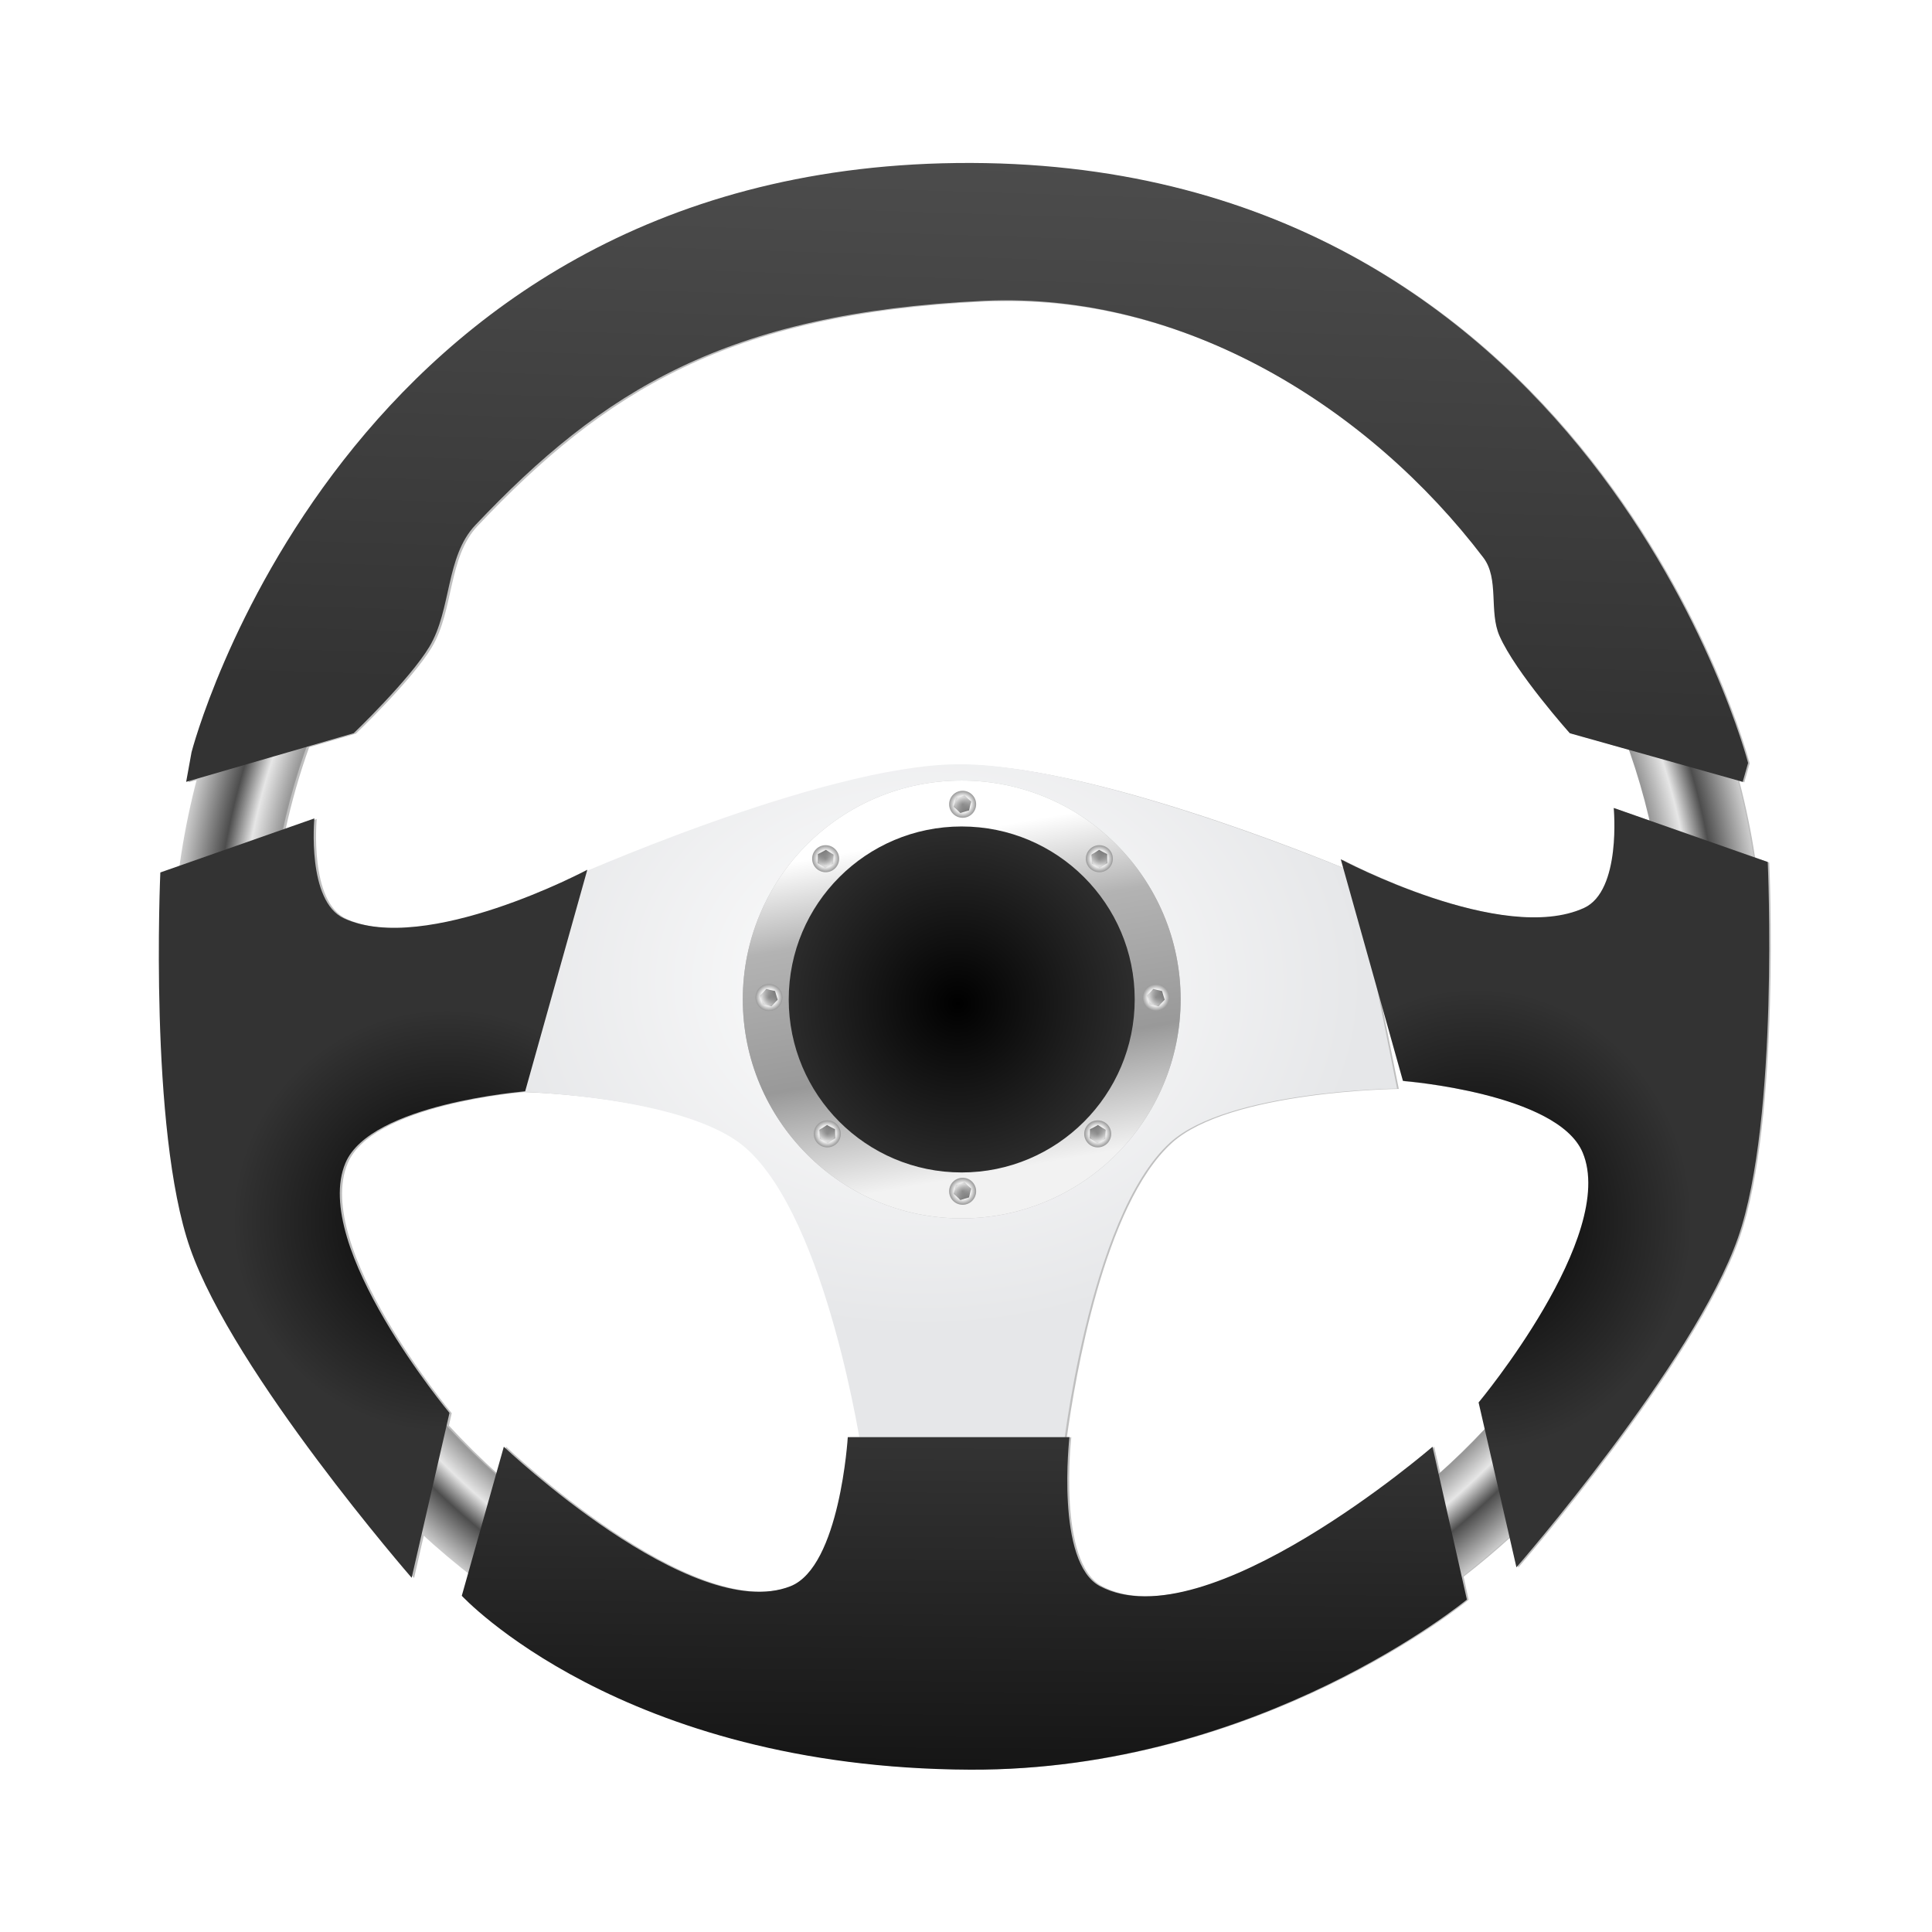 <svg:svg xmlns:dc="http://purl.org/dc/elements/1.1/" xmlns:ns1="http://www.w3.org/1999/xlink" xmlns:ns3="http://creativecommons.org/ns#" xmlns:rdf="http://www.w3.org/1999/02/22-rdf-syntax-ns#" xmlns:svg="http://www.w3.org/2000/svg" height="128.154" id="svg9666" version="1.1" viewBox="-3.121 -3.252 128.154 128.154" width="128.154">
  <svg:defs id="defs9668">
    <svg:filter color-interpolation-filters="sRGB" id="filter7718">
      <svg:feGaussianBlur id="feGaussianBlur7720" stdDeviation="1.589" />
    </svg:filter>
    <svg:radialGradient cx="-560.76" cy="116.08" gradientTransform="matrix(1 0 0 .784 -155.01 -217.93)" gradientUnits="userSpaceOnUse" id="radialGradient9221" r="84.742">
      <svg:stop id="stop7181" offset="0" stop-color="#fff" />
      <svg:stop id="stop7179" offset="1" stop-color="#e6e7e9" />
    </svg:radialGradient>
    <svg:radialGradient cx="-707.38" cy="-129" gradientTransform="matrix(1 0 0 .973 0 -3.421)" gradientUnits="userSpaceOnUse" id="radialGradient9223" r="152">
      <svg:stop id="stop7145" offset="0" stop-color="#4d4d4d" />
      <svg:stop id="stop7155" offset=".882" stop-color="#999" />
      <svg:stop id="stop7153" offset=".916" stop-color="#e6e6e6" />
      <svg:stop id="stop7151" offset=".947" stop-color="#4d4d4d" />
      <svg:stop id="stop7147" offset="1" stop-color="#ccc" />
    </svg:radialGradient>
    <svg:linearGradient gradientUnits="userSpaceOnUse" id="linearGradient9225" x1="-717.87" x2="-714.43" y1="-180.48" y2="-288.63">
      <svg:stop id="stop7161" offset="0" stop-color="#333" />
      <svg:stop id="stop7163" offset="1" stop-color="#4d4d4d" />
    </svg:linearGradient>
    <svg:radialGradient cx="-807.27" cy="-80.624" gradientTransform="matrix(.999 -.036 .036 .987 2.517 -30.73)" gradientUnits="userSpaceOnUse" id="radialGradient9227" r="40.964" ns1:href="#linearGradient7195" />
    <svg:linearGradient id="linearGradient7195">
      <svg:stop id="stop7199" offset="0" />
      <svg:stop id="stop7197" offset="1" stop-color="#333" />
    </svg:linearGradient>
    <svg:radialGradient cx="-609.87" cy="-82.823" gradientTransform="matrix(.999 -.05 .054 1.077 3.952 -22.839)" gradientUnits="userSpaceOnUse" id="radialGradient9229" r="40.964" ns1:href="#linearGradient7195" />
    <svg:linearGradient gradientUnits="userSpaceOnUse" id="linearGradient9231" x1="-710.48" x2="-711.21" y1="-38.758" y2="69.393">
      <svg:stop id="stop7189" offset="0" stop-color="#333" />
      <svg:stop id="stop7191" offset="1" />
    </svg:linearGradient>
    <svg:filter color-interpolation-filters="sRGB" id="filter7230">
      <svg:feGaussianBlur id="feGaussianBlur7232" stdDeviation="0.837" />
    </svg:filter>
    <svg:radialGradient cx="-466.22" cy="-123.89" gradientUnits="userSpaceOnUse" id="radialGradient9233" r="38.364" ns1:href="#linearGradient7195" />
    <svg:linearGradient gradientUnits="userSpaceOnUse" id="linearGradient9235" x1="-714.11" x2="-702.73" y1="-154.55" y2="-90.477">
      <svg:stop id="stop7214" offset="0" stop-color="#fff" />
      <svg:stop id="stop7222" offset=".25" stop-color="#b3b3b3" />
      <svg:stop id="stop7220" offset=".66" stop-color="#999" />
      <svg:stop id="stop7216" offset="1" stop-color="#f2f2f2" />
    </svg:linearGradient>
    <svg:radialGradient cx="-511.55" cy="-140.6" gradientUnits="userSpaceOnUse" id="radialGradient9237" r="10.851">
      <svg:stop id="stop7246-6" offset="0" stop-color="#ccc" />
      <svg:stop id="stop7260-9" offset=".548" stop-color="#fff" />
      <svg:stop id="stop7244-6" offset="1" stop-color="#999" />
    </svg:radialGradient>
    <svg:linearGradient gradientUnits="userSpaceOnUse" id="linearGradient9239" x1="-521.28" x2="-526.89" y1="-180.78" y2="-192.07">
      <svg:stop id="stop7280" offset="0" />
      <svg:stop id="stop7282" offset="1" stop-opacity="0" />
    </svg:linearGradient>
  </svg:defs>
  <svg:g id="layer1" transform="translate(-261.07 -503.81)">
    <svg:g id="g7722" transform="matrix(.671 0 0 .671 332.24 723.49)">
      <svg:path d="m-15.969-316.03c-60.746 0.731-75.562 58.188-75.562 58.188l-0.531 2.938 1.062-0.312c-0.742 2.823-1.31 5.686-1.719 8.625l-1.906 0.656s-1.147 25.375 2.938 37.094c4.306 12.354 21.906 32.594 21.906 32.594l1-4.375c1.474 1.354 2.984 2.665 4.562 3.906l-0.625 2.25s15.722 17.014 50.219 17.156c28.622 0.118 49.094-16.781 49.094-16.781l-0.5-2.281c1.628-1.262 3.199-2.587 4.719-3.969l0.688 3.062s17.569-20.24 21.875-32.594c4.084-11.718 2.938-37.094 2.938-37.094l-1.406-0.5c-0.39-2.574-0.916-5.078-1.562-7.562l0.5 0.125 0.531-1.875s-15.538-60.004-78.219-59.25zm4.531 13.562c19.145-0.161 36.677 11.134 47.531 25.406 1.595 2.098 0.532 5.338 1.594 7.75 1.593 3.617 6.938 9.594 6.938 9.594l5.812 1.625c0.81 2.293 1.508 4.634 2.062 7.031l-3.531-1.25s0.776 8.178-2.938 9.875c-8.076 3.69-24.03-4.81-24.03-4.81l0.25 0.875c-2.81-1.165-25.488-10.394-38.219-10.25-11.689 0.132-31.285 8.281-36.5 10.531l0.031-0.125s-0.711 0.377-1.688 0.844c-0.05 0.022-0.531 0.219-0.531 0.219v0.031c-4.613 2.147-15.54 6.585-21.812 3.719-3.714-1.697-2.938-9.875-2.938-9.875l-3.094 1.094c0.608-2.802 1.39-5.526 2.344-8.188l4.625-1.344s5.554-5.285 7.5-8.531c2.201-3.672 1.588-8.891 4.531-12 12.576-13.281 24.74-20.984 50.188-22.188 0.621-0.029 1.257-0.026 1.875-0.031zm37 67.906 2.594 9.219s15.277 1.191 17.75 7.062c3.461 8.218-10.281 24.688-10.281 24.688l0.594 2.625c-1.443 1.544-2.948 3.062-4.531 4.469l-0.625-2.719s-22.342 19.324-32.844 13.781c-4.432-2.339-3.031-14.719-3.031-14.719h-0.438c0.806-5.849 3.649-22.982 10.375-29.094 5.688-5.168 22.438-5.344 22.438-5.344l-2-9.969zm-84.469 10.281c2.81 0.101 16.735 0.816 22.125 5.562 6.847 6.029 10.315 23.378 11.219 28.562h-1.156s-0.763 12.791-5.656 14.719c-9.768 3.849-28.312-13.781-28.312-13.781l-0.781 2.719c-1.706-1.515-3.333-3.14-4.875-4.812l0.281-1.219s-13.742-16.501-10.281-24.719c2.325-5.522 15.819-6.885 17.438-7.031z" filter="url(#filter7718)" id="path7436" opacity=".5" />
      <svg:g id="g7374" transform="matrix(.517 0 0 .517 350.61 -169.56)">
        <svg:path d="m-784.33-146.3s48.876-21.924 74.924-22.219c26.238-0.297 75.958 20.669 75.958 20.669l8.268 41.338s-32.397 0.333-43.404 10.334c-15.762 14.322-20.669 60.456-20.669 60.456l-38.237-1.033s-6.591-44.626-22.219-58.389c-11.569-10.188-44.955-10.851-44.955-10.851z" fill="url(#radialGradient9221)" id="path7175" />
        <svg:path d="m-707.38-276.97c-83.945 0-152 66.243-152 147.97 0 81.726 68.055 147.97 152 147.97s152-66.243 152-147.97c0-81.726-68.055-147.97-152-147.97zm0 17.781c73.856 0 133.75 58.285 133.75 130.19 0 71.903-59.894 130.19-133.75 130.19s-133.72-58.285-133.72-130.19c0-71.903 59.863-130.19 133.72-130.19z" fill="url(#radialGradient9223)" id="path7138" style="color:black" />
        <svg:path d="m-856.72-165.16 32.037-9.301s10.703-10.253 14.468-16.535c4.26-7.106 3.087-17.236 8.784-23.252 24.337-25.702 47.895-40.558 97.143-42.888 38.443-1.818 73.909 20.577 95.593 49.088 3.088 4.06 1.045 10.317 3.1 14.985 3.082 7 13.435 18.602 13.435 18.602l33.07 9.301 1.033-3.617s-30.095-116.17-151.4-114.71c-117.56 1.415-146.23 112.64-146.23 112.64z" fill="url(#linearGradient9225)" id="path7157" />
        <svg:path d="m-791.9-105.98 11.885-42.371s-30.873 16.445-46.505 9.301c-7.187-3.285-5.684-19.119-5.684-19.119l-29.453 10.334s-2.22 49.146 5.684 71.824c8.333 23.908 42.371 63.04 42.371 63.04l7.234-31.52s-26.592-31.892-19.894-47.797c4.785-11.363 34.362-13.693 34.362-13.693z" fill="url(#radialGradient9227)" id="path7167" />
        <svg:path d="m-624.06-107.98-11.885-42.371s30.873 16.445 46.505 9.301c7.187-3.285 5.684-19.119 5.684-19.119l29.453 10.334s2.22 49.146-5.684 71.824c-8.333 23.908-42.371 63.04-42.371 63.04l-7.234-31.52s26.592-31.892 19.894-47.797c-4.785-11.363-34.362-13.693-34.362-13.693z" fill="url(#radialGradient9229)" id="path7169" />
        <svg:path d="m-730.21-39.855h42.384s-2.73 23.973 5.846 28.499c20.324 10.727 63.575-26.672 63.575-26.672l6.577 29.23s-39.588 32.747-94.979 32.518c-66.761-0.276-97.209-33.249-97.209-33.249l8.038-28.499s35.904 34.121 54.806 26.672c9.47-3.731 10.961-28.499 10.961-28.499z" fill="url(#linearGradient9231)" id="path7171" />
        <svg:path d="m-708.44-165.41c-23.115 0-41.844 18.728-41.844 41.844 0 23.115 18.728 41.875 41.844 41.875 23.115 0 41.875-18.76 41.875-41.875s-18.76-41.844-41.875-41.844zm0 8.781c18.264 0 33.094 14.798 33.094 33.062s-14.83 33.094-33.094 33.094-33.062-14.83-33.062-33.094 14.798-33.062 33.062-33.062z" filter="url(#filter7230)" id="path7224" opacity=".5" style="color:black" />
        <svg:path d="m-427.86-123.89c0 21.188-17.176 38.364-38.364 38.364s-38.364-17.176-38.364-38.364 17.176-38.364 38.364-38.364 38.364 17.176 38.364 38.364z" fill="url(#radialGradient9233)" id="path7234" style="color:black" transform="translate(-242.97 1.096)" />
        <svg:path d="m-708.44-165.41c-23.115 0-41.844 18.728-41.844 41.844 0 23.115 18.728 41.875 41.844 41.875 23.115 0 41.875-18.76 41.875-41.875s-18.76-41.844-41.875-41.844zm0 8.781c18.264 0 33.094 14.798 33.094 33.062s-14.83 33.094-33.094 33.094-33.062-14.83-33.062-33.094 14.798-33.062 33.062-33.062z" fill="url(#linearGradient9235)" id="path7207" style="color:black" />
        <svg:g id="g7300">
          <svg:g id="g7286">
            <svg:path d="m-500.7-140.6c0 5.993-4.858 10.851-10.851 10.851-5.993 0-10.851-4.858-10.851-10.851 0-5.993 4.858-10.851 10.851-10.851 5.993 0 10.851 4.858 10.851 10.851z" fill="url(#radialGradient9237)" id="path7238" style="color:black" transform="matrix(.238 0 0 .238 -586.5 -127.41)" />
            <svg:path d="m-518.79-181.17-5.776 1.737-4.392-4.134 1.384-5.871 5.776-1.737 4.392 4.134z" fill="url(#linearGradient9239)" id="path7240" opacity=".5" style="color:black" transform="matrix(.286 0 0 .286 -558.65 -107.89)" />
          </svg:g>
          <svg:g id="g7290" transform="translate(0,74)">
            <svg:path d="m-500.7-140.6c0 5.993-4.858 10.851-10.851 10.851-5.993 0-10.851-4.858-10.851-10.851 0-5.993 4.858-10.851 10.851-10.851 5.993 0 10.851 4.858 10.851 10.851z" fill="url(#radialGradient9237)" id="path7292" style="color:black" transform="matrix(.238 0 0 .238 -586.5 -127.41)" />
            <svg:path d="m-518.79-181.17-5.776 1.737-4.392-4.134 1.384-5.871 5.776-1.737 4.392 4.134z" fill="url(#linearGradient9239)" id="path7294" opacity=".5" style="color:black" transform="matrix(.286 0 0 .286 -558.65 -107.89)" />
          </svg:g>
        </svg:g>
        <svg:g id="g7308" transform="matrix(0 -1 1 0 -584.41 -832.18)">
          <svg:g id="g7310">
            <svg:path d="m-500.7-140.6c0 5.993-4.858 10.851-10.851 10.851-5.993 0-10.851-4.858-10.851-10.851 0-5.993 4.858-10.851 10.851-10.851 5.993 0 10.851 4.858 10.851 10.851z" fill="url(#radialGradient9237)" id="path7312" style="color:black" transform="matrix(.238 0 0 .238 -586.5 -127.41)" />
            <svg:path d="m-518.79-181.17-5.776 1.737-4.392-4.134 1.384-5.871 5.776-1.737 4.392 4.134z" fill="url(#linearGradient9239)" id="path7314" opacity=".5" style="color:black" transform="matrix(.286 0 0 .286 -558.65 -107.89)" />
          </svg:g>
          <svg:g id="g7316" transform="translate(0,74)">
            <svg:path d="m-500.7-140.6c0 5.993-4.858 10.851-10.851 10.851-5.993 0-10.851-4.858-10.851-10.851 0-5.993 4.858-10.851 10.851-10.851 5.993 0 10.851 4.858 10.851 10.851z" fill="url(#radialGradient9237)" id="path7318" style="color:black" transform="matrix(.238 0 0 .238 -586.5 -127.41)" />
            <svg:path d="m-518.79-181.17-5.776 1.737-4.392-4.134 1.384-5.871 5.776-1.737 4.392 4.134z" fill="url(#linearGradient9239)" id="path7320" opacity=".5" style="color:black" transform="matrix(.286 0 0 .286 -558.65 -107.89)" />
          </svg:g>
        </svg:g>
        <svg:g id="g7330" transform="matrix(-.711 -.703 .703 -.711 -1124.6 -710.13)">
          <svg:g id="g7332">
            <svg:path d="m-500.7-140.6c0 5.993-4.858 10.851-10.851 10.851-5.993 0-10.851-4.858-10.851-10.851 0-5.993 4.858-10.851 10.851-10.851 5.993 0 10.851 4.858 10.851 10.851z" fill="url(#radialGradient9237)" id="path7334" style="color:black" transform="matrix(.238 0 0 .238 -586.5 -127.41)" />
            <svg:path d="m-518.79-181.17-5.776 1.737-4.392-4.134 1.384-5.871 5.776-1.737 4.392 4.134z" fill="url(#linearGradient9239)" id="path7336" opacity=".5" style="color:black" transform="matrix(.286 0 0 .286 -558.65 -107.89)" />
          </svg:g>
          <svg:g id="g7338" transform="translate(0,74)">
            <svg:path d="m-500.7-140.6c0 5.993-4.858 10.851-10.851 10.851-5.993 0-10.851-4.858-10.851-10.851 0-5.993 4.858-10.851 10.851-10.851 5.993 0 10.851 4.858 10.851 10.851z" fill="url(#radialGradient9237)" id="path7340" style="color:black" transform="matrix(.238 0 0 .238 -586.5 -127.41)" />
            <svg:path d="m-518.79-181.17-5.776 1.737-4.392-4.134 1.384-5.871 5.776-1.737 4.392 4.134z" fill="url(#linearGradient9239)" id="path7342" opacity=".5" style="color:black" transform="matrix(.286 0 0 .286 -558.65 -107.89)" />
          </svg:g>
        </svg:g>
        <svg:g id="g7352" transform="matrix(.711 -.703 -.703 -.711 -291.95 -710.13)">
          <svg:g id="g7354">
            <svg:path d="m-500.7-140.6c0 5.993-4.858 10.851-10.851 10.851-5.993 0-10.851-4.858-10.851-10.851 0-5.993 4.858-10.851 10.851-10.851 5.993 0 10.851 4.858 10.851 10.851z" fill="url(#radialGradient9237)" id="path7356" style="color:black" transform="matrix(.238 0 0 .238 -586.5 -127.41)" />
            <svg:path d="m-518.79-181.17-5.776 1.737-4.392-4.134 1.384-5.871 5.776-1.737 4.392 4.134z" fill="url(#linearGradient9239)" id="path7358" opacity=".5" style="color:black" transform="matrix(.286 0 0 .286 -558.65 -107.89)" />
          </svg:g>
          <svg:g id="g7360" transform="translate(0,74)">
            <svg:path d="m-500.7-140.6c0 5.993-4.858 10.851-10.851 10.851-5.993 0-10.851-4.858-10.851-10.851 0-5.993 4.858-10.851 10.851-10.851 5.993 0 10.851 4.858 10.851 10.851z" fill="url(#radialGradient9237)" id="path7362" style="color:black" transform="matrix(.238 0 0 .238 -586.5 -127.41)" />
            <svg:path d="m-518.79-181.17-5.776 1.737-4.392-4.134 1.384-5.871 5.776-1.737 4.392 4.134z" fill="url(#linearGradient9239)" id="path7364" opacity=".5" style="color:black" transform="matrix(.286 0 0 .286 -558.65 -107.89)" />
          </svg:g>
        </svg:g>
      </svg:g>
    </svg:g>
  </svg:g>
</svg:svg>